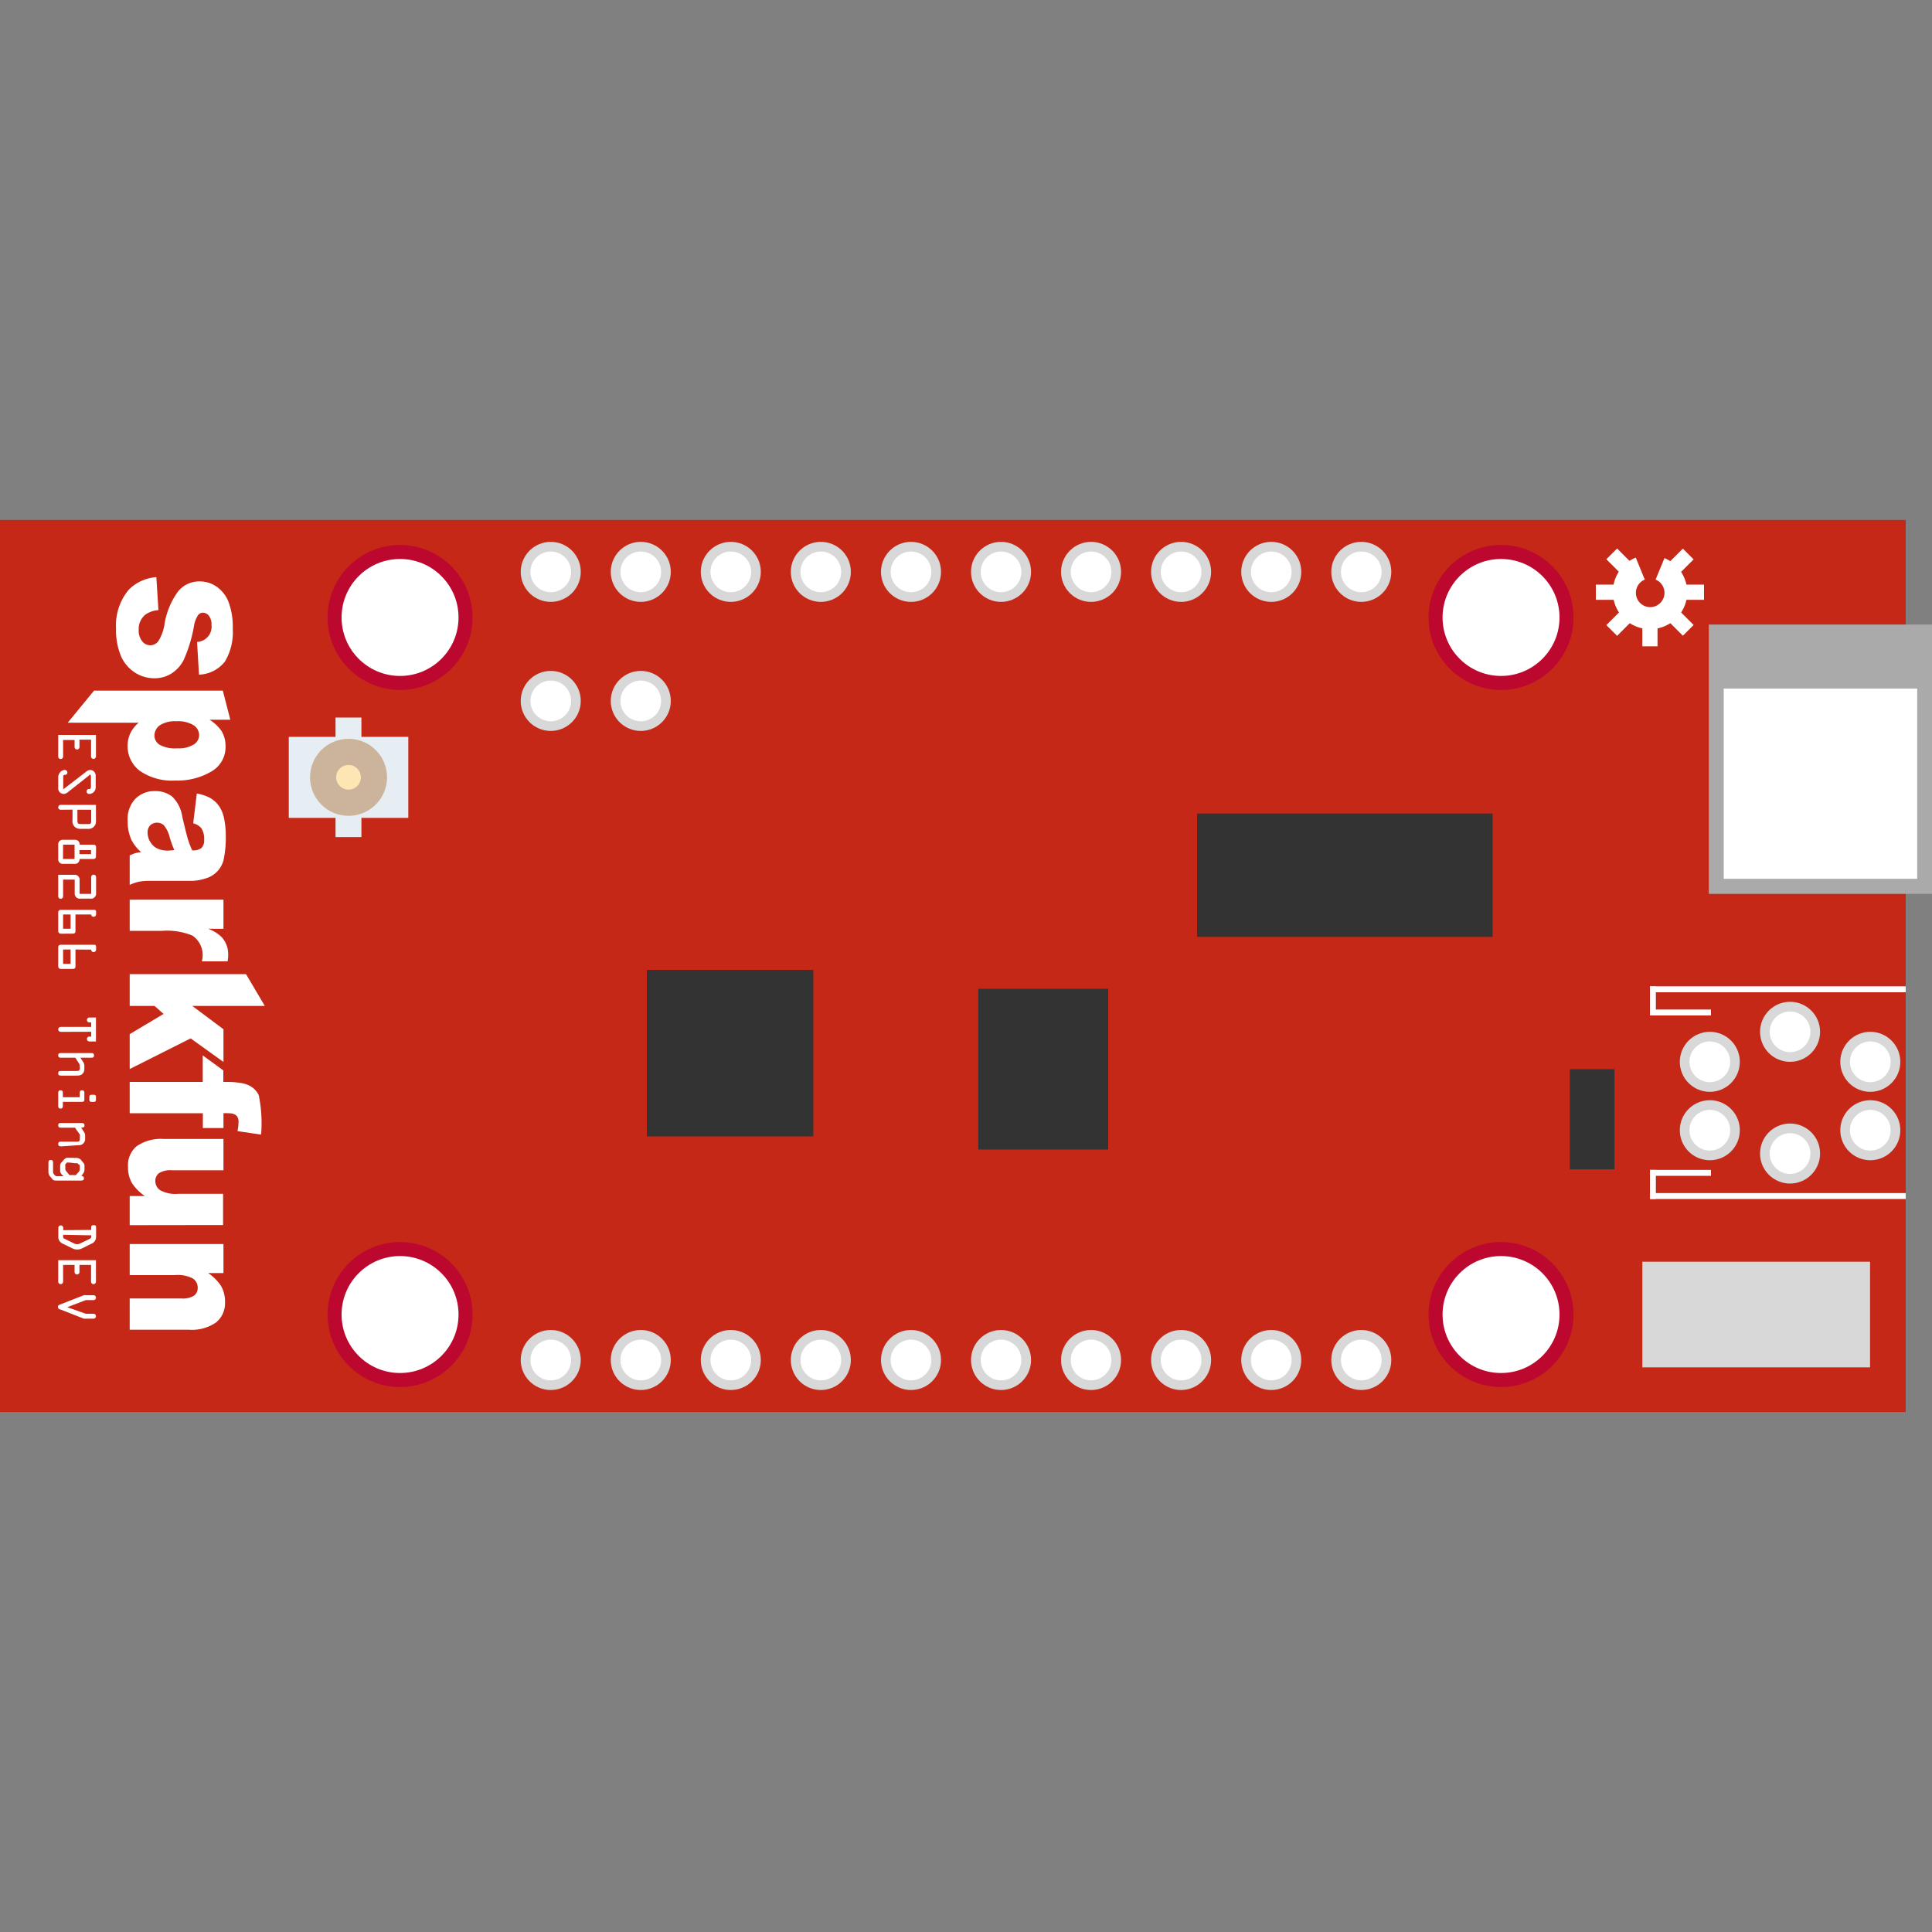 <svg id="图层_1" data-name="图层 1" xmlns="http://www.w3.org/2000/svg" viewBox="0 0 150 150"><rect x="0" y="0" width="150" height="150" fill="#808080" stroke="none"/><defs><style>.cls-1{fill:#c62817;}.cls-2{fill:#fff;}.cls-3{fill:#333;}.cls-4{fill:#aaa;}.cls-5{fill:#d8d8d8;}.cls-6{fill:#bc082f;}.cls-7{fill:#e6eef3;}.cls-8{fill:#ccb39b;}.cls-9{fill:#fee5b4;}.cls-10{fill:none;}</style></defs><title>what you need-boards</title><rect class="cls-1" y="40.37" width="147.96" height="69.26"/><path class="cls-2" d="M7.3,53.62h10l.58,2.26H16.27a3.21,3.21,0,0,1,.92.86,2.2,2.2,0,0,1,.32,1.17,2.18,2.18,0,0,1-1.12,2,5.15,5.15,0,0,1-2.76.69,4.4,4.4,0,0,1-2.77-.75,2.41,2.41,0,0,1-.74-2.92,2.45,2.45,0,0,1,.65-.82H5.26ZM13.69,56a2.13,2.13,0,0,0-1.28.31,1,1,0,0,0-.42.8.84.84,0,0,0,.4.71,2.43,2.43,0,0,0,1.36.28,2.25,2.25,0,0,0,1.3-.3.87.87,0,0,0,.41-.72.93.93,0,0,0-.42-.77A2.32,2.32,0,0,0,13.69,56Z"/><path class="cls-2" d="M15,63.92l.28-2.31a3.26,3.26,0,0,1,1.1.38,2.2,2.2,0,0,1,.7.71,2.7,2.7,0,0,1,.33.91,6.41,6.41,0,0,1,.12,1.26,8.7,8.7,0,0,1-.14,1.75,2,2,0,0,1-1.46,1.59,3.59,3.59,0,0,1-1.08.18H11.62a4.47,4.47,0,0,0-.81.06,4,4,0,0,0-.74.25V66.42a2.86,2.86,0,0,1,.43-.18,3.61,3.61,0,0,1,.46-.08,3.16,3.16,0,0,1-.75-.94,3.47,3.47,0,0,1-.3-1.49,2.28,2.28,0,0,1,.6-1.71A2.05,2.05,0,0,1,12,61.42a2.14,2.14,0,0,1,1.36.42,2.7,2.7,0,0,1,.79,1.56q.32,1.36.44,1.76a7.46,7.46,0,0,0,.33.86,1.09,1.09,0,0,0,.72-.18.84.84,0,0,0,.21-.65,1.49,1.49,0,0,0-.22-.89A1.22,1.22,0,0,0,15,63.92ZM13.53,66a10.26,10.26,0,0,1-.36-1,2.25,2.25,0,0,0-.45-.93.79.79,0,0,0-1.05,0,.77.77,0,0,0-.21.58,1.35,1.35,0,0,0,.23.75,1.29,1.29,0,0,0,.55.49,2.09,2.09,0,0,0,.85.15Z"/><path class="cls-2" d="M17.35,69.85v2.26H16.16a2.85,2.85,0,0,1,1.07.67,2,2,0,0,1,.44.86,2.67,2.67,0,0,1,0,1h-2a1.83,1.83,0,0,0-.73-2,5.2,5.2,0,0,0-2.38-.37H10.07V69.85Z"/><path class="cls-2" d="M19.1,75.63l1.46,2.47H14.93l2.42,1.81v2.54L14.8,80.62,10.07,83V80.29l2.63-1.57L12,78.1H10.07V75.63Z"/><path class="cls-2" d="M17.35,86.43v1.15h-1.6V86.43H10.07V84h5.67V81.94l1.6,1.17V84h.33a6.4,6.4,0,0,1,1,.08,2.14,2.14,0,0,1,.87.31,1.65,1.65,0,0,1,.55.64,10.84,10.84,0,0,1,.18,3.06l-1.83-.27a3.94,3.94,0,0,0,.08-.7.7.7,0,0,0-.13-.47.73.73,0,0,0-.4-.2A4.19,4.19,0,0,0,17.35,86.43Z"/><path class="cls-2" d="M10.07,95.12V92.86h1.18a3.52,3.52,0,0,1-1-1,2.41,2.41,0,0,1-.31-1.26A1.92,1.92,0,0,1,10.6,89a3.3,3.3,0,0,1,2.12-.57h4.63v2.43h-4a1.64,1.64,0,0,0-1,.22.73.73,0,0,0-.29.62.84.84,0,0,0,.38.71,2.48,2.48,0,0,0,1.38.28h3.5v2.42Z"/><path class="cls-2" d="M17.35,96.59v2.25H16.16a3.55,3.55,0,0,1,1,1,2.39,2.39,0,0,1,.31,1.26,1.92,1.92,0,0,1-.69,1.57,3.31,3.31,0,0,1-2.13.57H10.07v-2.43h4a1.62,1.62,0,0,0,1-.22.74.74,0,0,0,.28-.62.84.84,0,0,0-.38-.71A2.51,2.51,0,0,0,13.57,99H10.07V96.59Z"/><path class="cls-2" d="M12.14,44.81l.16,2.56a2,2,0,0,0-1,.34,1.42,1.42,0,0,0-.53,1.19,1.31,1.31,0,0,0,.27.89.81.81,0,0,0,.63.31.8.8,0,0,0,.61-.3,3.44,3.44,0,0,0,.5-1.38,5.85,5.85,0,0,1,1.06-2.52,2.13,2.13,0,0,1,1.68-.76,2.28,2.28,0,0,1,1.27.39,2.58,2.58,0,0,1,.94,1.17,5.46,5.46,0,0,1,.34,2.14,4.38,4.38,0,0,1-.62,2.54,2.68,2.68,0,0,1-2,1l-.15-2.54a1.18,1.18,0,0,0,1.12-1.32,1.08,1.08,0,0,0-.2-.71.61.61,0,0,0-.48-.24.48.48,0,0,0-.37.2,2.2,2.2,0,0,0-.32.9,11.3,11.3,0,0,1-.77,2.53,2.66,2.66,0,0,1-1,1.11,2.45,2.45,0,0,1-1.29.35,2.76,2.76,0,0,1-1.54-.46,2.9,2.9,0,0,1-1.07-1.29,5.23,5.23,0,0,1-.37-2.1A4.32,4.32,0,0,1,10,45.78,3.37,3.37,0,0,1,12.14,44.81Z"/><path class="cls-2" d="M4.9,58.74a.19.19,0,1,1-.38,0V57.06H7.45v1.67a.19.19,0,1,1-.38,0v-1.3h-.9V58a.19.19,0,1,1-.38,0v-.55H4.9Z"/><path class="cls-2" d="M5.26,61.51a.49.49,0,0,1-.31.13.43.43,0,0,1-.43-.48v-.83A.56.56,0,0,1,4.64,60,.48.48,0,0,1,5,59.78a.2.2,0,0,1,.23.2.18.18,0,0,1-.19.18c-.11,0-.13.06-.13.17v.82s0,.12,0,.12.09-.05.11-.07L6.71,59.9A.45.45,0,0,1,7,59.78a.42.42,0,0,1,.36.2.5.5,0,0,1,.07.31v.8a.53.53,0,0,1-.12.37.51.51,0,0,1-.36.18.19.19,0,0,1-.22-.2.17.17,0,0,1,.18-.18c.13,0,.15-.06.15-.18v-.8s0-.13-.05-.13-.08,0-.1.06Z"/><path class="cls-2" d="M4.71,62.87a.19.19,0,1,1,0-.38H7.45v1.25a.55.55,0,0,1-.15.43.57.57,0,0,1-.49.18H6.29a.62.62,0,0,1-.48-.15.58.58,0,0,1-.18-.51v-.83Zm1.3,0v.84c0,.22.06.27.27.27h.53c.21,0,.27,0,.27-.27v-.84Z"/><path class="cls-2" d="M7.45,66.5a.18.18,0,0,1-.19.19H6.18a.39.39,0,0,1-.11.28.36.36,0,0,1-.28.1H4.9a.35.35,0,0,1-.38-.38V65.58a.35.35,0,0,1,.38-.38h.9a.36.36,0,0,1,.28.1.39.39,0,0,1,.11.28H7.27a.18.18,0,0,1,.19.19Zm-2.56.19h.9V65.58H4.9Zm1.28-.38h.9V66h-.9Z"/><path class="cls-2" d="M4.9,68.29v1.3a.19.19,0,1,1-.38,0V67.92H5.75a.38.38,0,0,1,.43.43V69.4h.9v-1.3a.19.19,0,0,1,.38,0v1.25a.39.39,0,0,1-.44.42H6.24a.39.39,0,0,1-.44-.42V68.29Z"/><path class="cls-2" d="M5.86,71v1.26c0,.19-.08.23-.25.23H4.76c-.18,0-.24-.08-.24-.25V70.88c0-.18.06-.24.24-.24H7.27c.09,0,.19,0,.19.16V71a.19.19,0,0,1-.19.18A.18.18,0,0,1,7.08,71Zm-.38,0H4.9v1.11h.58Z"/><path class="cls-2" d="M5.86,73.72V75c0,.19-.08.23-.25.23H4.76c-.18,0-.24-.08-.24-.25V73.59c0-.18.06-.24.24-.24H7.27c.09,0,.19,0,.19.16v.23a.19.19,0,0,1-.19.18.18.18,0,0,1-.19-.19Zm-.38,0H4.9v1.11h.58Z"/><path class="cls-2" d="M7.08,79.38H6.94a.19.19,0,1,1,0-.38h.51v1.86H6.94a.19.19,0,1,1,0-.38h.14v-.37H4.71a.19.19,0,1,1,0-.38H7.08Z"/><path class="cls-2" d="M6.19,82.77a.22.22,0,0,0,0-.11l-.34-.54H4.77c-.12,0-.25,0-.25-.18s.12-.18.25-.18H7.05c.12,0,.25,0,.25.18s-.12.18-.25.18H6.24l.19.29a.62.62,0,0,1,.12.32V83a.48.48,0,0,1-.13.35c-.14.16-.29.15-.49.16l-1.14,0c-.13,0-.27,0-.27-.18s.12-.18.25-.18l1.12,0c.17,0,.31,0,.31-.2Z"/><path class="cls-2" d="M4.88,85.55v.27c0,.12,0,.25-.18.25s-.18-.14-.18-.25V84.9c0-.11,0-.25.18-.25s.18.13.18.25v.29H6.19V84.9c0-.11,0-.25.18-.25s.18.13.18.25v.38c0,.21,0,.27-.25.27ZM7.28,85a.15.15,0,0,1,.17.17v.21a.15.15,0,0,1-.17.17H7.11a.15.15,0,0,1-.17-.17v-.21A.15.15,0,0,1,7.11,85Z"/><path class="cls-2" d="M5.82,87.55H4.77c-.12,0-.25,0-.25-.18s.12-.18.25-.18H6.29c.13,0,.27,0,.27.18s-.14.18-.26.18h0l.19.29a.59.59,0,0,1,.12.31v.27a.46.46,0,0,1-.13.34c-.14.16-.29.15-.49.16L4.79,89c-.13,0-.27,0-.27-.18s.12-.18.25-.18l1.12,0c.22,0,.31,0,.31-.24V88.2a.22.22,0,0,0,0-.11Z"/><path class="cls-2" d="M5.88,89.9a.52.52,0,0,1,.38.12l.21.26a.32.32,0,0,1,.09.23v.35a.67.67,0,0,1-.18.35l-.07.09h0a.19.19,0,0,1,.21.18c0,.16-.13.18-.25.18H4.53c-.33,0-.4,0-.52-.18l-.1-.12a.57.57,0,0,1-.15-.45v-.6c0-.11,0-.25.18-.25s.18.13.18.25V91a.26.26,0,0,0,.08.18l.08.09a.21.21,0,0,0,.15.05h.5l-.08-.08a.51.51,0,0,1-.18-.3v-.43a.37.37,0,0,1,.11-.27L5,90a.39.39,0,0,1,.34-.11Zm-.5.36c-.08,0-.15,0-.19,0l-.12.15a.15.15,0,0,0,0,.11v.26a.32.32,0,0,0,.09.17l.23.28a.17.17,0,0,0,.12,0h.26a.17.17,0,0,0,.12,0L6.1,91a.32.32,0,0,0,.09-.17v-.26a.15.15,0,0,0,0-.11L6,90.31s-.11,0-.19,0Z"/><path class="cls-2" d="M7.08,95.49v-.14c0-.12,0-.23.19-.23s.19.1.19.22V96a.57.57,0,0,1-.38.57l-.66.33a.87.87,0,0,1-.85,0l-.69-.34a.57.57,0,0,1-.35-.6v-.63a.19.19,0,0,1,.38,0v.18Zm-2.18.38v.07c0,.16,0,.2.16.26l.67.33a.53.53,0,0,0,.25.07.63.63,0,0,0,.31-.09l.64-.31c.16-.08.16-.11.16-.29v0Z"/><path class="cls-2" d="M4.9,99.51a.19.19,0,1,1-.38,0V97.84H7.45v1.67a.19.19,0,1,1-.38,0v-1.3h-.9v.55a.19.19,0,1,1-.38,0v-.55H4.9Z"/><path class="cls-2" d="M6.66,102h.6a.19.19,0,0,1,0,.38h-.6a.39.39,0,0,1-.15,0l-1.84-.72c-.09,0-.17-.07-.17-.19s.07-.15.17-.19l1.84-.72a.39.39,0,0,1,.15,0h.6a.19.19,0,1,1,0,.38h-.6l-1.44.55Z"/><rect class="cls-3" x="50.22" y="75.3" width="12.93" height="12.93"/><rect class="cls-3" x="75.95" y="76.77" width="10.09" height="12.48"/><rect class="cls-3" x="92.94" y="63.16" width="22.95" height="9.58"/><rect class="cls-3" x="121.88" y="83.01" width="3.47" height="7.78"/><rect class="cls-2" x="130.5" y="44.76" width="1.18" height="2.43" transform="translate(177.06 -85.11) rotate(90)"/><rect class="cls-2" x="124.53" y="44.76" width="1.18" height="2.43" transform="translate(171.09 -79.14) rotate(90)"/><rect class="cls-2" x="129.62" y="46.87" width="1.18" height="2.43" transform="translate(256.29 -9.99) rotate(135)"/><rect class="cls-2" x="125.4" y="42.65" width="1.18" height="2.43" transform="translate(246.1 -14.21) rotate(135)"/><rect class="cls-2" x="127.51" y="47.74" width="1.18" height="2.43" transform="translate(256.2 97.92) rotate(180)"/><rect class="cls-2" x="125.4" y="46.87" width="1.18" height="2.43" transform="translate(181.08 171.18) rotate(-135)"/><rect class="cls-2" x="129.62" y="42.65" width="1.18" height="2.43" transform="translate(191.27 166.96) rotate(-135)"/><path class="cls-2" d="M131,46a2.9,2.9,0,0,0-1.77-2.67L128.54,45a1.11,1.11,0,1,1-.84,0L127,43.29A2.89,2.89,0,1,0,131,46Z"/><rect class="cls-4" x="132.67" y="48.49" width="17.33" height="20.91"/><rect class="cls-2" x="133.83" y="53.46" width="15.02" height="14.77"/><rect class="cls-5" x="127.51" y="97.96" width="17.68" height="8.2"/><circle class="cls-6" cx="31.06" cy="47.94" r="5.63"/><circle class="cls-2" cx="31.06" cy="47.94" r="4.54"/><circle class="cls-6" cx="31.06" cy="102.06" r="5.63"/><circle class="cls-2" cx="31.06" cy="102.06" r="4.54"/><circle class="cls-6" cx="116.54" cy="47.94" r="5.63"/><circle class="cls-2" cx="116.54" cy="47.94" r="4.54"/><circle class="cls-6" cx="116.54" cy="102.06" r="5.63"/><circle class="cls-2" cx="116.54" cy="102.06" r="4.54"/><circle class="cls-5" cx="105.69" cy="44.4" r="2.33"/><circle class="cls-2" cx="105.69" cy="44.4" r="1.58"/><circle class="cls-5" cx="98.7" cy="44.4" r="2.33"/><circle class="cls-2" cx="98.7" cy="44.4" r="1.58"/><circle class="cls-5" cx="91.7" cy="44.4" r="2.33"/><circle class="cls-2" cx="91.7" cy="44.4" r="1.58"/><circle class="cls-5" cx="84.71" cy="44.4" r="2.33"/><circle class="cls-2" cx="84.71" cy="44.4" r="1.58"/><circle class="cls-5" cx="77.72" cy="44.4" r="2.33"/><circle class="cls-2" cx="77.72" cy="44.4" r="1.58"/><circle class="cls-5" cx="70.73" cy="44.4" r="2.33"/><circle class="cls-2" cx="70.73" cy="44.4" r="1.58"/><circle class="cls-5" cx="63.73" cy="44.4" r="2.33"/><circle class="cls-2" cx="63.73" cy="44.4" r="1.58"/><circle class="cls-5" cx="56.74" cy="44.4" r="2.33"/><circle class="cls-2" cx="56.74" cy="44.4" r="1.58"/><circle class="cls-5" cx="49.75" cy="44.4" r="2.33"/><circle class="cls-2" cx="49.75" cy="44.4" r="1.58"/><circle class="cls-5" cx="42.76" cy="44.4" r="2.33"/><circle class="cls-2" cx="42.76" cy="44.4" r="1.58"/><circle class="cls-5" cx="49.75" cy="54.42" r="2.33"/><circle class="cls-2" cx="49.75" cy="54.42" r="1.58"/><circle class="cls-5" cx="42.76" cy="54.42" r="2.33"/><circle class="cls-2" cx="42.76" cy="54.42" r="1.58"/><circle class="cls-5" cx="105.69" cy="105.59" r="2.33"/><circle class="cls-2" cx="105.69" cy="105.59" r="1.58"/><circle class="cls-5" cx="98.7" cy="105.59" r="2.33"/><circle class="cls-2" cx="98.7" cy="105.59" r="1.58"/><circle class="cls-5" cx="91.7" cy="105.59" r="2.33"/><circle class="cls-2" cx="91.7" cy="105.59" r="1.58"/><circle class="cls-5" cx="84.71" cy="105.59" r="2.33"/><circle class="cls-2" cx="84.71" cy="105.59" r="1.58"/><circle class="cls-5" cx="77.72" cy="105.59" r="2.33"/><circle class="cls-2" cx="77.72" cy="105.59" r="1.58"/><circle class="cls-5" cx="70.73" cy="105.59" r="2.33"/><circle class="cls-2" cx="70.73" cy="105.59" r="1.58"/><circle class="cls-5" cx="63.73" cy="105.59" r="2.33"/><circle class="cls-2" cx="63.73" cy="105.59" r="1.58"/><circle class="cls-5" cx="56.74" cy="105.59" r="2.33"/><circle class="cls-2" cx="56.74" cy="105.59" r="1.58"/><circle class="cls-5" cx="49.75" cy="105.59" r="2.33"/><circle class="cls-2" cx="49.75" cy="105.59" r="1.58"/><circle class="cls-5" cx="42.76" cy="105.59" r="2.33"/><circle class="cls-2" cx="42.76" cy="105.59" r="1.58"/><circle class="cls-5" cx="138.98" cy="89.56" r="2.33"/><circle class="cls-2" cx="138.98" cy="89.56" r="1.58"/><circle class="cls-5" cx="138.98" cy="80.11" r="2.33"/><circle class="cls-2" cx="138.98" cy="80.11" r="1.58"/><circle class="cls-5" cx="132.75" cy="82.44" r="2.33"/><circle class="cls-2" cx="132.75" cy="82.44" r="1.58"/><circle class="cls-5" cx="132.75" cy="87.75" r="2.33"/><circle class="cls-2" cx="132.75" cy="87.75" r="1.58"/><circle class="cls-5" cx="145.21" cy="82.44" r="2.33"/><circle class="cls-2" cx="145.21" cy="82.44" r="1.58"/><circle class="cls-5" cx="145.21" cy="87.75" r="2.33"/><circle class="cls-2" cx="145.21" cy="87.75" r="1.58"/><rect class="cls-2" x="128.1" y="76.58" width="19.86" height="0.46"/><rect class="cls-2" x="128.1" y="78.38" width="4.74" height="0.46"/><rect class="cls-2" x="127.2" y="77.48" width="2.26" height="0.46" transform="translate(206.04 -50.62) rotate(90)"/><rect class="cls-2" x="128.1" y="92.63" width="19.86" height="0.46"/><rect class="cls-2" x="128.1" y="90.83" width="4.74" height="0.46"/><rect class="cls-2" x="127.2" y="91.73" width="2.26" height="0.46" transform="translate(36.37 220.29) rotate(-90)"/><rect class="cls-7" x="22.42" y="57.21" width="9.28" height="6.29"/><rect class="cls-7" x="22.42" y="59.35" width="9.28" height="2.01" transform="translate(87.41 33.29) rotate(90)"/><circle class="cls-8" cx="27.06" cy="60.35" r="2.99"/><circle class="cls-9" cx="27.06" cy="60.35" r="0.96"/><rect class="cls-10" width="150" height="150"/></svg>